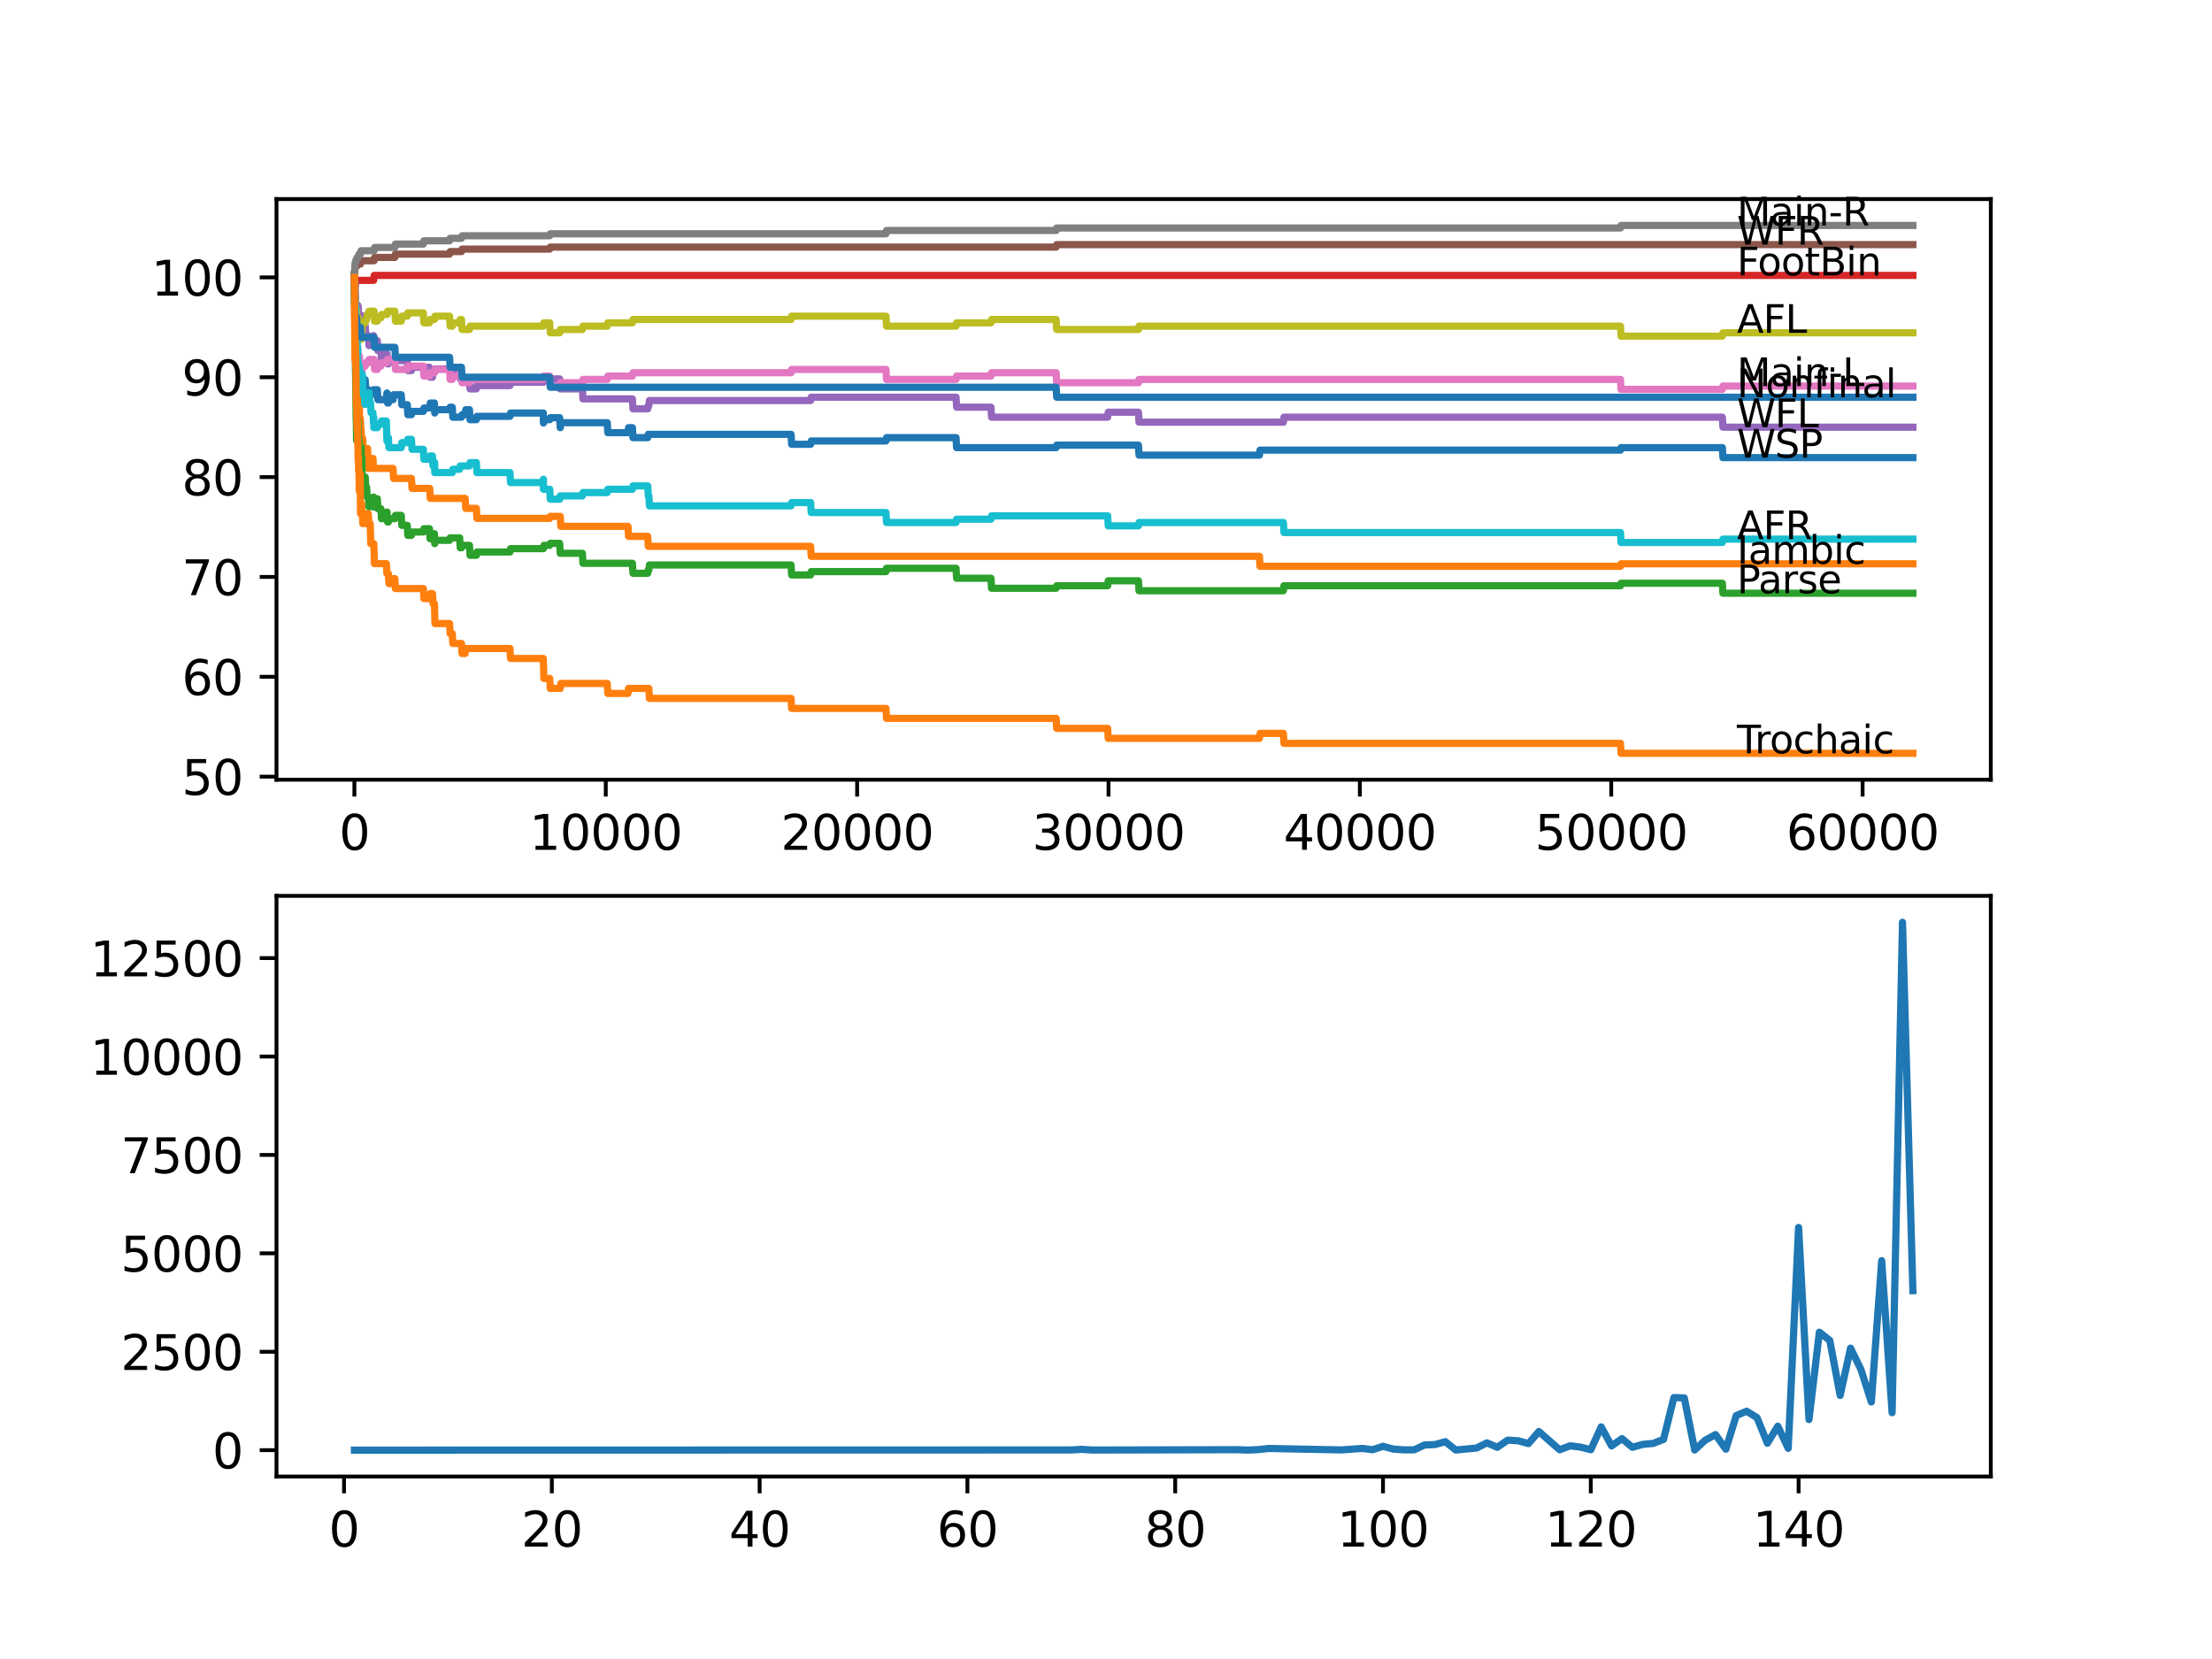 <?xml version="1.0" encoding="utf-8" standalone="no"?>
<!DOCTYPE svg PUBLIC "-//W3C//DTD SVG 1.1//EN"
  "http://www.w3.org/Graphics/SVG/1.1/DTD/svg11.dtd">
<svg xmlns:xlink="http://www.w3.org/1999/xlink" width="460.8pt" height="345.6pt" viewBox="0 0 460.8 345.6" xmlns="http://www.w3.org/2000/svg" version="1.1">
 <defs>
  <style type="text/css">*{stroke-linejoin: round; stroke-linecap: butt}</style>
 </defs>
 <g id="figure_1">
  <g id="patch_1">
   <path d="M 0 345.6 
L 460.8 345.6 
L 460.8 0 
L 0 0 
z
" style="fill: #ffffff"/>
  </g>
  <g id="axes_1">
   <g id="patch_2">
    <path d="M 57.6 162.432 
L 414.72 162.432 
L 414.72 41.472 
L 57.6 41.472 
z
" style="fill: #ffffff"/>
   </g>
   <g id="matplotlib.axis_1">
    <g id="xtick_1">
     <g id="line2d_1">
      <defs>
       <path id="m08913fe9c6" d="M 0 0 
L 0 3.5 
" style="stroke: #000000; stroke-width: 0.8"/>
      </defs>
      <g>
       <use xlink:href="#m08913fe9c6" x="73.827" y="162.432" style="stroke: #000000; stroke-width: 0.8"/>
      </g>
     </g>
     <g id="text_1">
      <!-- 0 -->
      <g transform="translate(70.646 177.03)scale(0.1 -0.1)">
       <defs>
        <path id="DejaVuSans-30" d="M 2034 4250 
Q 1547 4250 1301 3770 
Q 1056 3291 1056 2328 
Q 1056 1369 1301 889 
Q 1547 409 2034 409 
Q 2525 409 2770 889 
Q 3016 1369 3016 2328 
Q 3016 3291 2770 3770 
Q 2525 4250 2034 4250 
z
M 2034 4750 
Q 2819 4750 3233 4129 
Q 3647 3509 3647 2328 
Q 3647 1150 3233 529 
Q 2819 -91 2034 -91 
Q 1250 -91 836 529 
Q 422 1150 422 2328 
Q 422 3509 836 4129 
Q 1250 4750 2034 4750 
z
" transform="scale(0.016)"/>
       </defs>
       <use xlink:href="#DejaVuSans-30"/>
      </g>
     </g>
    </g>
    <g id="xtick_2">
     <g id="line2d_2">
      <g>
       <use xlink:href="#m08913fe9c6" x="126.192" y="162.432" style="stroke: #000000; stroke-width: 0.8"/>
      </g>
     </g>
     <g id="text_2">
      <!-- 10000 -->
      <g transform="translate(110.286 177.03)scale(0.1 -0.1)">
       <defs>
        <path id="DejaVuSans-31" d="M 794 531 
L 1825 531 
L 1825 4091 
L 703 3866 
L 703 4441 
L 1819 4666 
L 2450 4666 
L 2450 531 
L 3481 531 
L 3481 0 
L 794 0 
L 794 531 
z
" transform="scale(0.016)"/>
       </defs>
       <use xlink:href="#DejaVuSans-31"/>
       <use xlink:href="#DejaVuSans-30" x="63.623"/>
       <use xlink:href="#DejaVuSans-30" x="127.246"/>
       <use xlink:href="#DejaVuSans-30" x="190.869"/>
       <use xlink:href="#DejaVuSans-30" x="254.492"/>
      </g>
     </g>
    </g>
    <g id="xtick_3">
     <g id="line2d_3">
      <g>
       <use xlink:href="#m08913fe9c6" x="178.556" y="162.432" style="stroke: #000000; stroke-width: 0.8"/>
      </g>
     </g>
     <g id="text_3">
      <!-- 20000 -->
      <g transform="translate(162.65 177.03)scale(0.1 -0.1)">
       <defs>
        <path id="DejaVuSans-32" d="M 1228 531 
L 3431 531 
L 3431 0 
L 469 0 
L 469 531 
Q 828 903 1448 1529 
Q 2069 2156 2228 2338 
Q 2531 2678 2651 2914 
Q 2772 3150 2772 3378 
Q 2772 3750 2511 3984 
Q 2250 4219 1831 4219 
Q 1534 4219 1204 4116 
Q 875 4013 500 3803 
L 500 4441 
Q 881 4594 1212 4672 
Q 1544 4750 1819 4750 
Q 2544 4750 2975 4387 
Q 3406 4025 3406 3419 
Q 3406 3131 3298 2873 
Q 3191 2616 2906 2266 
Q 2828 2175 2409 1742 
Q 1991 1309 1228 531 
z
" transform="scale(0.016)"/>
       </defs>
       <use xlink:href="#DejaVuSans-32"/>
       <use xlink:href="#DejaVuSans-30" x="63.623"/>
       <use xlink:href="#DejaVuSans-30" x="127.246"/>
       <use xlink:href="#DejaVuSans-30" x="190.869"/>
       <use xlink:href="#DejaVuSans-30" x="254.492"/>
      </g>
     </g>
    </g>
    <g id="xtick_4">
     <g id="line2d_4">
      <g>
       <use xlink:href="#m08913fe9c6" x="230.921" y="162.432" style="stroke: #000000; stroke-width: 0.8"/>
      </g>
     </g>
     <g id="text_4">
      <!-- 30000 -->
      <g transform="translate(215.015 177.03)scale(0.1 -0.1)">
       <defs>
        <path id="DejaVuSans-33" d="M 2597 2516 
Q 3050 2419 3304 2112 
Q 3559 1806 3559 1356 
Q 3559 666 3084 287 
Q 2609 -91 1734 -91 
Q 1441 -91 1130 -33 
Q 819 25 488 141 
L 488 750 
Q 750 597 1062 519 
Q 1375 441 1716 441 
Q 2309 441 2620 675 
Q 2931 909 2931 1356 
Q 2931 1769 2642 2001 
Q 2353 2234 1838 2234 
L 1294 2234 
L 1294 2753 
L 1863 2753 
Q 2328 2753 2575 2939 
Q 2822 3125 2822 3475 
Q 2822 3834 2567 4026 
Q 2313 4219 1838 4219 
Q 1578 4219 1281 4162 
Q 984 4106 628 3988 
L 628 4550 
Q 988 4650 1302 4700 
Q 1616 4750 1894 4750 
Q 2613 4750 3031 4423 
Q 3450 4097 3450 3541 
Q 3450 3153 3228 2886 
Q 3006 2619 2597 2516 
z
" transform="scale(0.016)"/>
       </defs>
       <use xlink:href="#DejaVuSans-33"/>
       <use xlink:href="#DejaVuSans-30" x="63.623"/>
       <use xlink:href="#DejaVuSans-30" x="127.246"/>
       <use xlink:href="#DejaVuSans-30" x="190.869"/>
       <use xlink:href="#DejaVuSans-30" x="254.492"/>
      </g>
     </g>
    </g>
    <g id="xtick_5">
     <g id="line2d_5">
      <g>
       <use xlink:href="#m08913fe9c6" x="283.285" y="162.432" style="stroke: #000000; stroke-width: 0.8"/>
      </g>
     </g>
     <g id="text_5">
      <!-- 40000 -->
      <g transform="translate(267.379 177.03)scale(0.1 -0.1)">
       <defs>
        <path id="DejaVuSans-34" d="M 2419 4116 
L 825 1625 
L 2419 1625 
L 2419 4116 
z
M 2253 4666 
L 3047 4666 
L 3047 1625 
L 3713 1625 
L 3713 1100 
L 3047 1100 
L 3047 0 
L 2419 0 
L 2419 1100 
L 313 1100 
L 313 1709 
L 2253 4666 
z
" transform="scale(0.016)"/>
       </defs>
       <use xlink:href="#DejaVuSans-34"/>
       <use xlink:href="#DejaVuSans-30" x="63.623"/>
       <use xlink:href="#DejaVuSans-30" x="127.246"/>
       <use xlink:href="#DejaVuSans-30" x="190.869"/>
       <use xlink:href="#DejaVuSans-30" x="254.492"/>
      </g>
     </g>
    </g>
    <g id="xtick_6">
     <g id="line2d_6">
      <g>
       <use xlink:href="#m08913fe9c6" x="335.65" y="162.432" style="stroke: #000000; stroke-width: 0.8"/>
      </g>
     </g>
     <g id="text_6">
      <!-- 50000 -->
      <g transform="translate(319.744 177.03)scale(0.1 -0.1)">
       <defs>
        <path id="DejaVuSans-35" d="M 691 4666 
L 3169 4666 
L 3169 4134 
L 1269 4134 
L 1269 2991 
Q 1406 3038 1543 3061 
Q 1681 3084 1819 3084 
Q 2600 3084 3056 2656 
Q 3513 2228 3513 1497 
Q 3513 744 3044 326 
Q 2575 -91 1722 -91 
Q 1428 -91 1123 -41 
Q 819 9 494 109 
L 494 744 
Q 775 591 1075 516 
Q 1375 441 1709 441 
Q 2250 441 2565 725 
Q 2881 1009 2881 1497 
Q 2881 1984 2565 2268 
Q 2250 2553 1709 2553 
Q 1456 2553 1204 2497 
Q 953 2441 691 2322 
L 691 4666 
z
" transform="scale(0.016)"/>
       </defs>
       <use xlink:href="#DejaVuSans-35"/>
       <use xlink:href="#DejaVuSans-30" x="63.623"/>
       <use xlink:href="#DejaVuSans-30" x="127.246"/>
       <use xlink:href="#DejaVuSans-30" x="190.869"/>
       <use xlink:href="#DejaVuSans-30" x="254.492"/>
      </g>
     </g>
    </g>
    <g id="xtick_7">
     <g id="line2d_7">
      <g>
       <use xlink:href="#m08913fe9c6" x="388.014" y="162.432" style="stroke: #000000; stroke-width: 0.8"/>
      </g>
     </g>
     <g id="text_7">
      <!-- 60000 -->
      <g transform="translate(372.108 177.03)scale(0.1 -0.1)">
       <defs>
        <path id="DejaVuSans-36" d="M 2113 2584 
Q 1688 2584 1439 2293 
Q 1191 2003 1191 1497 
Q 1191 994 1439 701 
Q 1688 409 2113 409 
Q 2538 409 2786 701 
Q 3034 994 3034 1497 
Q 3034 2003 2786 2293 
Q 2538 2584 2113 2584 
z
M 3366 4563 
L 3366 3988 
Q 3128 4100 2886 4159 
Q 2644 4219 2406 4219 
Q 1781 4219 1451 3797 
Q 1122 3375 1075 2522 
Q 1259 2794 1537 2939 
Q 1816 3084 2150 3084 
Q 2853 3084 3261 2657 
Q 3669 2231 3669 1497 
Q 3669 778 3244 343 
Q 2819 -91 2113 -91 
Q 1303 -91 875 529 
Q 447 1150 447 2328 
Q 447 3434 972 4092 
Q 1497 4750 2381 4750 
Q 2619 4750 2861 4703 
Q 3103 4656 3366 4563 
z
" transform="scale(0.016)"/>
       </defs>
       <use xlink:href="#DejaVuSans-36"/>
       <use xlink:href="#DejaVuSans-30" x="63.623"/>
       <use xlink:href="#DejaVuSans-30" x="127.246"/>
       <use xlink:href="#DejaVuSans-30" x="190.869"/>
       <use xlink:href="#DejaVuSans-30" x="254.492"/>
      </g>
     </g>
    </g>
   </g>
   <g id="matplotlib.axis_2">
    <g id="ytick_1">
     <g id="line2d_8">
      <defs>
       <path id="m2148829469" d="M 0 0 
L -3.5 0 
" style="stroke: #000000; stroke-width: 0.8"/>
      </defs>
      <g>
       <use xlink:href="#m2148829469" x="57.6" y="161.787" style="stroke: #000000; stroke-width: 0.8"/>
      </g>
     </g>
     <g id="text_8">
      <!-- 50 -->
      <g transform="translate(37.875 165.586)scale(0.1 -0.1)">
       <use xlink:href="#DejaVuSans-35"/>
       <use xlink:href="#DejaVuSans-30" x="63.623"/>
      </g>
     </g>
    </g>
    <g id="ytick_2">
     <g id="line2d_9">
      <g>
       <use xlink:href="#m2148829469" x="57.6" y="140.987" style="stroke: #000000; stroke-width: 0.8"/>
      </g>
     </g>
     <g id="text_9">
      <!-- 60 -->
      <g transform="translate(37.875 144.786)scale(0.1 -0.1)">
       <use xlink:href="#DejaVuSans-36"/>
       <use xlink:href="#DejaVuSans-30" x="63.623"/>
      </g>
     </g>
    </g>
    <g id="ytick_3">
     <g id="line2d_10">
      <g>
       <use xlink:href="#m2148829469" x="57.6" y="120.187" style="stroke: #000000; stroke-width: 0.8"/>
      </g>
     </g>
     <g id="text_10">
      <!-- 70 -->
      <g transform="translate(37.875 123.986)scale(0.1 -0.1)">
       <defs>
        <path id="DejaVuSans-37" d="M 525 4666 
L 3525 4666 
L 3525 4397 
L 1831 0 
L 1172 0 
L 2766 4134 
L 525 4134 
L 525 4666 
z
" transform="scale(0.016)"/>
       </defs>
       <use xlink:href="#DejaVuSans-37"/>
       <use xlink:href="#DejaVuSans-30" x="63.623"/>
      </g>
     </g>
    </g>
    <g id="ytick_4">
     <g id="line2d_11">
      <g>
       <use xlink:href="#m2148829469" x="57.6" y="99.387" style="stroke: #000000; stroke-width: 0.8"/>
      </g>
     </g>
     <g id="text_11">
      <!-- 80 -->
      <g transform="translate(37.875 103.186)scale(0.1 -0.1)">
       <defs>
        <path id="DejaVuSans-38" d="M 2034 2216 
Q 1584 2216 1326 1975 
Q 1069 1734 1069 1313 
Q 1069 891 1326 650 
Q 1584 409 2034 409 
Q 2484 409 2743 651 
Q 3003 894 3003 1313 
Q 3003 1734 2745 1975 
Q 2488 2216 2034 2216 
z
M 1403 2484 
Q 997 2584 770 2862 
Q 544 3141 544 3541 
Q 544 4100 942 4425 
Q 1341 4750 2034 4750 
Q 2731 4750 3128 4425 
Q 3525 4100 3525 3541 
Q 3525 3141 3298 2862 
Q 3072 2584 2669 2484 
Q 3125 2378 3379 2068 
Q 3634 1759 3634 1313 
Q 3634 634 3220 271 
Q 2806 -91 2034 -91 
Q 1263 -91 848 271 
Q 434 634 434 1313 
Q 434 1759 690 2068 
Q 947 2378 1403 2484 
z
M 1172 3481 
Q 1172 3119 1398 2916 
Q 1625 2713 2034 2713 
Q 2441 2713 2670 2916 
Q 2900 3119 2900 3481 
Q 2900 3844 2670 4047 
Q 2441 4250 2034 4250 
Q 1625 4250 1398 4047 
Q 1172 3844 1172 3481 
z
" transform="scale(0.016)"/>
       </defs>
       <use xlink:href="#DejaVuSans-38"/>
       <use xlink:href="#DejaVuSans-30" x="63.623"/>
      </g>
     </g>
    </g>
    <g id="ytick_5">
     <g id="line2d_12">
      <g>
       <use xlink:href="#m2148829469" x="57.6" y="78.586" style="stroke: #000000; stroke-width: 0.8"/>
      </g>
     </g>
     <g id="text_12">
      <!-- 90 -->
      <g transform="translate(37.875 82.386)scale(0.1 -0.1)">
       <defs>
        <path id="DejaVuSans-39" d="M 703 97 
L 703 672 
Q 941 559 1184 500 
Q 1428 441 1663 441 
Q 2288 441 2617 861 
Q 2947 1281 2994 2138 
Q 2813 1869 2534 1725 
Q 2256 1581 1919 1581 
Q 1219 1581 811 2004 
Q 403 2428 403 3163 
Q 403 3881 828 4315 
Q 1253 4750 1959 4750 
Q 2769 4750 3195 4129 
Q 3622 3509 3622 2328 
Q 3622 1225 3098 567 
Q 2575 -91 1691 -91 
Q 1453 -91 1209 -44 
Q 966 3 703 97 
z
M 1959 2075 
Q 2384 2075 2632 2365 
Q 2881 2656 2881 3163 
Q 2881 3666 2632 3958 
Q 2384 4250 1959 4250 
Q 1534 4250 1286 3958 
Q 1038 3666 1038 3163 
Q 1038 2656 1286 2365 
Q 1534 2075 1959 2075 
z
" transform="scale(0.016)"/>
       </defs>
       <use xlink:href="#DejaVuSans-39"/>
       <use xlink:href="#DejaVuSans-30" x="63.623"/>
      </g>
     </g>
    </g>
    <g id="ytick_6">
     <g id="line2d_13">
      <g>
       <use xlink:href="#m2148829469" x="57.6" y="57.786" style="stroke: #000000; stroke-width: 0.8"/>
      </g>
     </g>
     <g id="text_13">
      <!-- 100 -->
      <g transform="translate(31.512 61.585)scale(0.1 -0.1)">
       <use xlink:href="#DejaVuSans-31"/>
       <use xlink:href="#DejaVuSans-30" x="63.623"/>
       <use xlink:href="#DejaVuSans-30" x="127.246"/>
      </g>
     </g>
    </g>
   </g>
   <g id="line2d_14">
    <path d="M 73.833 57.266 
L 73.937 64.893 
L 73.953 62.813 
L 73.958 62.813 
L 73.99 66.973 
L 74.047 62.12 
L 74.063 62.12 
L 74.068 62.12 
L 74.194 68.36 
L 74.215 68.36 
L 74.335 74.08 
L 74.398 74.08 
L 74.508 72.346 
L 74.618 75.813 
L 74.623 74.773 
L 74.665 74.773 
L 74.676 74.08 
L 74.681 76.16 
L 74.754 75.12 
L 74.854 81.36 
L 74.875 80.32 
L 74.885 80.32 
L 75.011 78.76 
L 75.021 78.76 
L 75.037 77.72 
L 75.042 79.8 
L 75.131 78.76 
L 75.22 78.76 
L 75.231 78.066 
L 75.236 80.146 
L 75.32 80.146 
L 75.325 80.146 
L 75.367 79.106 
L 75.419 83.267 
L 75.508 83.267 
L 75.634 80.84 
L 75.655 80.84 
L 75.77 79.8 
L 75.88 79.8 
L 75.995 79.106 
L 76.084 79.106 
L 76.2 81.186 
L 76.378 81.186 
L 76.493 83.267 
L 76.571 83.267 
L 76.692 81.186 
L 76.755 81.186 
L 76.87 83.267 
L 76.891 83.267 
L 77.006 82.573 
L 77.179 82.573 
L 77.294 81.88 
L 77.692 81.88 
L 77.807 81.186 
L 78.608 81.186 
L 78.724 83.267 
L 80.478 83.267 
L 80.598 81.88 
L 80.63 81.88 
L 80.745 83.96 
L 80.907 83.96 
L 81.022 83.267 
L 81.876 83.267 
L 81.991 82.226 
L 83.588 82.226 
L 83.703 84.307 
L 84.84 84.307 
L 84.955 86.387 
L 85.714 86.387 
L 85.829 85.693 
L 88.191 85.693 
L 88.306 85 
L 89.516 85 
L 89.631 83.96 
L 90.5 83.96 
L 90.558 86.04 
L 90.61 85.347 
L 93.653 85.347 
L 93.768 84.827 
L 94.218 84.827 
L 94.333 86.907 
L 96.135 86.907 
L 96.25 86.387 
L 96.905 86.387 
L 97.02 85.347 
L 97.8 85.347 
L 97.915 87.427 
L 99.235 87.427 
L 99.35 86.733 
L 106.236 86.733 
L 106.351 86.04 
L 113.179 86.04 
L 113.206 88.12 
L 113.289 87.427 
L 114.515 87.427 
L 114.63 87.011 
L 116.588 87.011 
L 116.704 89.091 
L 116.719 89.091 
L 116.834 88.051 
L 126.501 88.051 
L 126.616 90.131 
L 130.821 90.131 
L 130.936 89.091 
L 131.743 89.091 
L 131.858 91.171 
L 134.932 91.171 
L 135.047 90.477 
L 164.795 90.477 
L 164.91 92.557 
L 168.869 92.557 
L 168.984 91.864 
L 184.563 91.864 
L 184.678 91.171 
L 199.162 91.171 
L 199.277 93.251 
L 220.013 93.251 
L 220.129 92.731 
L 237.158 92.731 
L 237.273 94.811 
L 262.366 94.811 
L 262.481 93.771 
L 337.577 93.771 
L 337.692 93.251 
L 358.8 93.251 
L 358.915 95.331 
L 398.487 95.331 
L 398.487 95.331 
" clip-path="url(#p64d49938ee)" style="fill: none; stroke: #1f77b4; stroke-width: 1.5; stroke-linecap: square"/>
   </g>
   <g id="line2d_15">
    <path d="M 73.833 59.866 
L 73.838 59.866 
L 73.848 59.346 
L 73.89 62.397 
L 73.922 62.397 
L 73.927 62.397 
L 73.937 60.317 
L 74.021 68.637 
L 74.042 68.637 
L 74.074 65.517 
L 74.121 73.317 
L 74.131 75.397 
L 74.168 70.544 
L 74.225 72.624 
L 74.231 72.624 
L 74.346 74.704 
L 74.377 74.704 
L 74.503 80.944 
L 74.545 80.944 
L 74.66 83.024 
L 74.692 83.024 
L 74.807 85.104 
L 74.817 85.104 
L 74.854 83.024 
L 74.917 89.264 
L 75.021 89.264 
L 75.058 91.344 
L 75.074 87.184 
L 75.131 89.264 
L 75.22 89.264 
L 75.341 93.424 
L 75.346 93.424 
L 75.461 91.344 
L 75.571 91.344 
L 75.692 95.504 
L 76.2 95.504 
L 76.315 93.424 
L 76.571 93.424 
L 76.692 97.584 
L 76.723 97.584 
L 76.838 95.504 
L 76.891 95.504 
L 77.006 97.584 
L 77.121 97.584 
L 77.236 95.504 
L 77.692 95.504 
L 77.807 97.584 
L 81.876 97.584 
L 81.991 99.664 
L 85.714 99.664 
L 85.829 101.744 
L 89.516 101.744 
L 89.631 103.824 
L 96.905 103.824 
L 97.02 105.904 
L 99.235 105.904 
L 99.35 107.984 
L 114.515 107.984 
L 114.63 107.568 
L 116.719 107.568 
L 116.834 109.648 
L 130.821 109.648 
L 130.936 111.728 
L 134.932 111.728 
L 135.047 113.808 
L 168.869 113.808 
L 168.984 115.888 
L 262.366 115.888 
L 262.481 117.968 
L 337.577 117.968 
L 337.692 117.448 
L 398.487 117.448 
L 398.487 117.448 
" clip-path="url(#p64d49938ee)" style="fill: none; stroke: #ff7f0e; stroke-width: 1.5; stroke-linecap: square"/>
   </g>
   <g id="line2d_16">
    <path d="M 73.833 57.266 
L 73.979 73.04 
L 73.99 73.04 
L 74.032 70.96 
L 74.053 77.2 
L 74.068 77.2 
L 74.205 87.6 
L 74.215 86.56 
L 74.278 91.76 
L 74.294 91.24 
L 74.377 91.24 
L 74.487 87.427 
L 74.493 89.507 
L 74.592 87.773 
L 74.597 89.853 
L 74.629 89.853 
L 74.707 93.32 
L 74.739 91.24 
L 74.754 91.24 
L 74.875 95.4 
L 74.885 95.4 
L 75 94.88 
L 75.089 94.88 
L 75.205 93.84 
L 75.22 93.84 
L 75.231 93.147 
L 75.236 95.227 
L 75.32 95.227 
L 75.367 95.227 
L 75.493 101.467 
L 75.508 101.467 
L 75.629 100.08 
L 75.88 100.08 
L 75.995 99.387 
L 76.084 99.387 
L 76.2 101.467 
L 76.378 101.467 
L 76.493 103.547 
L 76.755 103.547 
L 76.87 105.627 
L 76.891 105.627 
L 77.006 104.933 
L 77.179 104.933 
L 77.294 104.24 
L 77.692 104.24 
L 77.807 103.547 
L 77.833 103.547 
L 77.875 105.627 
L 77.943 103.893 
L 78.608 103.893 
L 78.724 105.973 
L 79.352 105.973 
L 79.467 108.053 
L 80.478 108.053 
L 80.598 106.667 
L 80.63 106.667 
L 80.745 108.747 
L 80.907 108.747 
L 81.022 108.053 
L 82.258 108.053 
L 82.373 107.36 
L 83.588 107.36 
L 83.703 109.44 
L 84.84 109.44 
L 84.955 111.52 
L 85.714 111.52 
L 85.829 110.827 
L 88.191 110.827 
L 88.306 110.133 
L 89.464 110.133 
L 89.579 112.213 
L 90.092 112.213 
L 90.207 111.173 
L 90.5 111.173 
L 90.558 113.253 
L 90.61 112.56 
L 93.653 112.56 
L 93.768 112.04 
L 95.752 112.04 
L 95.868 114.12 
L 96.135 114.12 
L 96.25 113.6 
L 97.8 113.6 
L 97.915 115.68 
L 99.235 115.68 
L 99.35 114.987 
L 106.236 114.987 
L 106.351 114.293 
L 113.206 114.293 
L 113.321 113.6 
L 114.515 113.6 
L 114.63 113.184 
L 116.588 113.184 
L 116.704 115.264 
L 121.322 115.264 
L 121.437 117.344 
L 131.743 117.344 
L 131.858 119.424 
L 134.932 119.424 
L 135.047 118.731 
L 135.172 118.731 
L 135.288 117.691 
L 164.795 117.691 
L 164.91 119.771 
L 168.869 119.771 
L 168.984 119.077 
L 184.563 119.077 
L 184.678 118.384 
L 199.162 118.384 
L 199.277 120.464 
L 206.441 120.464 
L 206.556 122.544 
L 220.013 122.544 
L 220.129 122.024 
L 230.748 122.024 
L 230.863 120.984 
L 237.158 120.984 
L 237.273 123.064 
L 267.351 123.064 
L 267.466 122.024 
L 337.577 122.024 
L 337.692 121.504 
L 358.8 121.504 
L 358.915 123.584 
L 398.487 123.584 
L 398.487 123.584 
" clip-path="url(#p64d49938ee)" style="fill: none; stroke: #2ca02c; stroke-width: 1.5; stroke-linecap: square"/>
   </g>
   <g id="line2d_17">
    <path d="M 73.833 57.786 
L 73.864 57.786 
L 73.885 57.37 
L 73.89 59.45 
L 73.953 59.45 
L 74.047 59.45 
L 74.163 58.41 
L 77.833 58.41 
L 77.949 57.37 
L 398.487 57.37 
L 398.487 57.37 
" clip-path="url(#p64d49938ee)" style="fill: none; stroke: #d62728; stroke-width: 1.5; stroke-linecap: square"/>
   </g>
   <g id="line2d_18">
    <path d="M 73.833 57.786 
L 73.848 59.866 
L 73.943 58.653 
L 73.969 58.653 
L 74.095 64.893 
L 74.115 64.893 
L 74.199 63.506 
L 74.205 65.586 
L 74.225 64.546 
L 74.472 64.546 
L 74.487 63.506 
L 74.493 65.586 
L 74.582 63.853 
L 74.629 63.853 
L 74.744 65.933 
L 74.754 65.933 
L 74.87 68.013 
L 74.885 68.013 
L 75 67.493 
L 75.089 67.493 
L 75.205 66.453 
L 75.22 66.453 
L 75.336 65.76 
L 75.393 65.76 
L 75.508 69.92 
L 75.629 68.533 
L 75.88 68.533 
L 75.995 67.84 
L 76.084 67.84 
L 76.2 69.92 
L 76.755 69.92 
L 76.87 72 
L 76.891 72 
L 77.006 71.306 
L 77.179 71.306 
L 77.294 70.613 
L 77.692 70.613 
L 77.807 69.92 
L 77.833 69.92 
L 77.875 72 
L 77.943 70.96 
L 78.608 70.96 
L 78.724 73.04 
L 79.352 73.04 
L 79.467 75.12 
L 80.478 75.12 
L 80.598 73.733 
L 80.63 73.733 
L 80.745 75.813 
L 80.907 75.813 
L 81.022 75.12 
L 84.84 75.12 
L 84.955 77.2 
L 85.714 77.2 
L 85.829 76.506 
L 89.464 76.506 
L 89.579 78.586 
L 90.092 78.586 
L 90.207 77.546 
L 90.558 77.546 
L 90.673 76.853 
L 95.752 76.853 
L 95.868 78.933 
L 97.8 78.933 
L 97.915 81.013 
L 99.235 81.013 
L 99.35 80.32 
L 106.236 80.32 
L 106.351 79.626 
L 113.206 79.626 
L 113.321 78.933 
L 116.588 78.933 
L 116.704 81.013 
L 121.322 81.013 
L 121.437 83.093 
L 131.743 83.093 
L 131.858 85.173 
L 134.932 85.173 
L 135.047 84.48 
L 135.172 84.48 
L 135.288 83.44 
L 168.869 83.44 
L 168.984 82.746 
L 199.162 82.746 
L 199.277 84.827 
L 206.441 84.827 
L 206.556 86.907 
L 230.748 86.907 
L 230.863 85.867 
L 237.158 85.867 
L 237.273 87.947 
L 267.351 87.947 
L 267.466 86.907 
L 358.8 86.907 
L 358.915 88.987 
L 398.487 88.987 
L 398.487 88.987 
" clip-path="url(#p64d49938ee)" style="fill: none; stroke: #9467bd; stroke-width: 1.5; stroke-linecap: square"/>
   </g>
   <g id="line2d_19">
    <path d="M 73.833 57.266 
L 73.838 57.266 
L 73.964 55.533 
L 74.283 55.533 
L 74.398 55.013 
L 75.095 55.013 
L 75.21 54.32 
L 77.922 54.32 
L 78.038 53.626 
L 82.258 53.626 
L 82.373 52.933 
L 93.653 52.933 
L 93.768 52.413 
L 96.135 52.413 
L 96.25 51.893 
L 114.515 51.893 
L 114.63 51.477 
L 220.013 51.477 
L 220.129 50.957 
L 398.487 50.957 
L 398.487 50.957 
" clip-path="url(#p64d49938ee)" style="fill: none; stroke: #8c564b; stroke-width: 1.5; stroke-linecap: square"/>
   </g>
   <g id="line2d_20">
    <path d="M 73.833 59.866 
L 73.917 69.85 
L 73.964 68.464 
L 73.969 68.464 
L 74.032 67.77 
L 74.047 71.93 
L 74.053 71.93 
L 74.089 71.93 
L 74.11 71.41 
L 74.115 73.49 
L 74.189 72.797 
L 74.199 72.797 
L 74.283 71.41 
L 74.288 73.49 
L 74.304 73.49 
L 74.398 73.49 
L 74.487 75.57 
L 74.508 74.877 
L 74.629 74.877 
L 74.665 74.184 
L 74.671 76.264 
L 74.728 76.264 
L 74.754 76.264 
L 74.88 74.184 
L 74.885 74.184 
L 75 76.264 
L 75.037 76.264 
L 75.095 75.57 
L 75.1 77.65 
L 75.137 77.65 
L 75.393 77.65 
L 75.514 76.264 
L 76.084 76.264 
L 76.2 75.57 
L 76.755 75.57 
L 76.87 74.877 
L 77.922 74.877 
L 78.038 76.957 
L 78.608 76.957 
L 78.724 76.264 
L 79.352 76.264 
L 79.467 75.57 
L 80.63 75.57 
L 80.745 74.877 
L 82.258 74.877 
L 82.373 76.957 
L 84.84 76.957 
L 84.955 76.264 
L 88.191 76.264 
L 88.306 78.344 
L 89.464 78.344 
L 89.579 77.65 
L 90.5 77.65 
L 90.616 76.957 
L 93.653 76.957 
L 93.768 79.037 
L 94.218 79.037 
L 94.333 78.344 
L 95.752 78.344 
L 95.868 77.65 
L 96.135 77.65 
L 96.25 79.73 
L 97.8 79.73 
L 97.915 79.037 
L 113.179 79.037 
L 113.295 78.344 
L 114.515 78.344 
L 114.63 80.424 
L 116.588 80.424 
L 116.704 79.73 
L 121.322 79.73 
L 121.437 79.037 
L 126.501 79.037 
L 126.616 78.344 
L 131.743 78.344 
L 131.858 77.65 
L 164.795 77.65 
L 164.91 76.957 
L 184.563 76.957 
L 184.678 79.037 
L 199.162 79.037 
L 199.277 78.344 
L 206.441 78.344 
L 206.556 77.65 
L 220.013 77.65 
L 220.129 79.73 
L 237.158 79.73 
L 237.273 79.037 
L 337.577 79.037 
L 337.692 81.117 
L 358.8 81.117 
L 358.915 80.424 
L 398.487 80.424 
L 398.487 80.424 
" clip-path="url(#p64d49938ee)" style="fill: none; stroke: #e377c2; stroke-width: 1.5; stroke-linecap: square"/>
   </g>
   <g id="line2d_21">
    <path d="M 73.833 57.266 
L 73.958 54.84 
L 74.032 54.84 
L 74.147 54.146 
L 74.283 54.146 
L 74.398 53.626 
L 74.665 53.626 
L 74.781 52.933 
L 75.095 52.933 
L 75.21 52.24 
L 77.922 52.24 
L 78.038 51.546 
L 82.258 51.546 
L 82.373 50.853 
L 88.191 50.853 
L 88.306 50.16 
L 93.653 50.16 
L 93.768 49.64 
L 96.135 49.64 
L 96.25 49.12 
L 114.515 49.12 
L 114.63 48.704 
L 184.563 48.704 
L 184.678 48.01 
L 220.013 48.01 
L 220.129 47.49 
L 337.577 47.49 
L 337.692 46.97 
L 398.487 46.97 
L 398.487 46.97 
" clip-path="url(#p64d49938ee)" style="fill: none; stroke: #7f7f7f; stroke-width: 1.5; stroke-linecap: square"/>
   </g>
   <g id="line2d_22">
    <path d="M 73.833 59.866 
L 73.838 59.173 
L 73.901 65.344 
L 73.917 65.344 
L 73.99 62.224 
L 74.016 64.304 
L 74.068 68.464 
L 74.131 67.25 
L 74.163 67.25 
L 74.283 64.477 
L 74.403 69.677 
L 74.487 69.677 
L 74.618 66.904 
L 74.629 66.904 
L 74.665 66.21 
L 74.712 69.33 
L 74.718 69.33 
L 74.754 69.33 
L 74.88 67.25 
L 74.885 67.25 
L 75 69.33 
L 75.037 69.33 
L 75.095 68.637 
L 75.1 70.717 
L 75.137 70.717 
L 75.231 70.717 
L 75.346 69.677 
L 75.367 69.677 
L 75.487 67.25 
L 76.084 67.25 
L 76.2 66.557 
L 76.378 66.557 
L 76.493 65.517 
L 76.755 65.517 
L 76.87 64.824 
L 77.922 64.824 
L 78.038 66.904 
L 78.608 66.904 
L 78.724 66.21 
L 79.352 66.21 
L 79.467 65.517 
L 80.63 65.517 
L 80.745 64.824 
L 82.258 64.824 
L 82.373 66.904 
L 83.588 66.904 
L 83.703 65.864 
L 84.84 65.864 
L 84.955 65.17 
L 88.191 65.17 
L 88.306 67.25 
L 89.464 67.25 
L 89.579 66.557 
L 90.5 66.557 
L 90.616 65.864 
L 93.653 65.864 
L 93.768 67.944 
L 94.218 67.944 
L 94.333 67.25 
L 95.752 67.25 
L 95.868 66.557 
L 96.135 66.557 
L 96.25 68.637 
L 97.8 68.637 
L 97.915 67.944 
L 113.179 67.944 
L 113.295 67.25 
L 114.515 67.25 
L 114.63 69.33 
L 116.588 69.33 
L 116.704 68.637 
L 121.322 68.637 
L 121.437 67.944 
L 126.501 67.944 
L 126.616 67.25 
L 131.743 67.25 
L 131.858 66.557 
L 164.795 66.557 
L 164.91 65.864 
L 184.563 65.864 
L 184.678 67.944 
L 199.162 67.944 
L 199.277 67.25 
L 206.441 67.25 
L 206.556 66.557 
L 220.013 66.557 
L 220.129 68.637 
L 237.158 68.637 
L 237.273 67.944 
L 337.577 67.944 
L 337.692 70.024 
L 358.8 70.024 
L 358.915 69.33 
L 398.487 69.33 
L 398.487 69.33 
" clip-path="url(#p64d49938ee)" style="fill: none; stroke: #bcbd22; stroke-width: 1.5; stroke-linecap: square"/>
   </g>
   <g id="line2d_23">
    <path d="M 73.833 59.866 
L 73.838 59.173 
L 73.854 63.333 
L 73.922 62.57 
L 73.932 62.57 
L 73.948 61.53 
L 74.021 66.384 
L 74.032 66.384 
L 74.105 64.13 
L 74.152 70.37 
L 74.163 70.37 
L 74.205 68.29 
L 74.225 71.757 
L 74.267 70.717 
L 74.273 70.717 
L 74.377 68.637 
L 74.383 70.717 
L 74.398 70.717 
L 74.508 76.264 
L 74.519 75.224 
L 74.545 75.224 
L 74.592 77.304 
L 74.655 75.57 
L 74.665 75.57 
L 74.754 78.69 
L 74.781 77.997 
L 74.885 76.61 
L 75 78.69 
L 75.037 78.69 
L 75.089 77.997 
L 75.095 80.077 
L 75.142 79.384 
L 75.22 79.384 
L 75.231 81.464 
L 75.33 80.424 
L 75.367 80.424 
L 75.487 77.997 
L 75.508 77.997 
L 75.629 82.157 
L 75.88 82.157 
L 75.995 84.237 
L 76.084 84.237 
L 76.2 83.544 
L 76.378 83.544 
L 76.493 82.504 
L 76.755 82.504 
L 76.87 81.81 
L 76.891 81.81 
L 77.006 83.891 
L 77.179 83.891 
L 77.294 85.971 
L 77.692 85.971 
L 77.807 88.051 
L 77.833 88.051 
L 77.875 87.011 
L 77.881 89.091 
L 77.938 89.091 
L 78.608 89.091 
L 78.724 88.397 
L 79.352 88.397 
L 79.467 87.704 
L 80.478 87.704 
L 80.598 91.864 
L 80.63 91.864 
L 80.745 91.171 
L 80.907 91.171 
L 81.022 93.251 
L 83.588 93.251 
L 83.703 92.211 
L 84.84 92.211 
L 84.955 91.517 
L 85.714 91.517 
L 85.829 93.597 
L 88.191 93.597 
L 88.306 95.677 
L 89.464 95.677 
L 89.579 94.984 
L 90.092 94.984 
L 90.207 97.064 
L 90.5 97.064 
L 90.558 96.371 
L 90.563 98.451 
L 90.6 98.451 
L 94.218 98.451 
L 94.333 97.757 
L 95.752 97.757 
L 95.868 97.064 
L 97.8 97.064 
L 97.915 96.371 
L 99.235 96.371 
L 99.35 98.451 
L 106.236 98.451 
L 106.351 100.531 
L 113.179 100.531 
L 113.206 99.837 
L 113.211 101.917 
L 113.279 101.917 
L 114.515 101.917 
L 114.63 103.997 
L 116.588 103.997 
L 116.704 103.304 
L 121.322 103.304 
L 121.437 102.611 
L 126.501 102.611 
L 126.616 101.917 
L 131.743 101.917 
L 131.858 101.224 
L 134.932 101.224 
L 135.047 103.304 
L 135.172 103.304 
L 135.288 105.384 
L 164.795 105.384 
L 164.91 104.691 
L 168.869 104.691 
L 168.984 106.771 
L 184.563 106.771 
L 184.678 108.851 
L 199.162 108.851 
L 199.277 108.157 
L 206.441 108.157 
L 206.556 107.464 
L 230.748 107.464 
L 230.863 109.544 
L 237.158 109.544 
L 237.273 108.851 
L 267.351 108.851 
L 267.466 110.931 
L 337.577 110.931 
L 337.692 113.011 
L 358.8 113.011 
L 358.915 112.317 
L 398.487 112.317 
L 398.487 112.317 
" clip-path="url(#p64d49938ee)" style="fill: none; stroke: #17becf; stroke-width: 1.5; stroke-linecap: square"/>
   </g>
   <g id="line2d_24">
    <path d="M 73.833 59.866 
L 73.838 59.866 
L 73.964 66.106 
L 74.283 66.106 
L 74.398 68.186 
L 75.095 68.186 
L 75.21 70.266 
L 77.922 70.266 
L 78.038 72.346 
L 82.258 72.346 
L 82.373 74.426 
L 93.653 74.426 
L 93.768 76.506 
L 96.135 76.506 
L 96.25 78.586 
L 114.515 78.586 
L 114.63 80.666 
L 220.013 80.666 
L 220.129 82.746 
L 398.487 82.746 
L 398.487 82.746 
" clip-path="url(#p64d49938ee)" style="fill: none; stroke: #1f77b4; stroke-width: 1.5; stroke-linecap: square"/>
   </g>
   <g id="line2d_25">
    <path d="M 73.833 57.786 
L 73.937 74.946 
L 73.979 72.866 
L 74.011 72.866 
L 74.042 71.133 
L 74.095 76.333 
L 74.115 73.906 
L 74.131 73.906 
L 74.231 84.307 
L 74.262 83.267 
L 74.273 83.267 
L 74.398 89.507 
L 74.472 87.773 
L 74.477 89.853 
L 74.493 89.853 
L 74.618 96.093 
L 74.665 95.053 
L 74.712 98.173 
L 74.718 98.173 
L 74.781 98.173 
L 74.854 102.333 
L 74.896 100.773 
L 74.911 100.773 
L 75.032 98.693 
L 75.037 98.693 
L 75.105 107.013 
L 75.163 105.973 
L 75.325 105.973 
L 75.346 104.933 
L 75.351 107.013 
L 75.43 107.013 
L 75.508 107.013 
L 75.571 109.093 
L 75.618 108.053 
L 75.655 108.053 
L 75.77 107.013 
L 76.2 107.013 
L 76.315 109.093 
L 76.571 109.093 
L 76.692 107.013 
L 76.723 107.013 
L 76.838 109.093 
L 77.121 109.093 
L 77.242 113.253 
L 77.875 113.253 
L 77.996 117.413 
L 80.478 117.413 
L 80.593 119.493 
L 80.907 119.493 
L 81.022 121.574 
L 81.876 121.574 
L 81.991 120.533 
L 82.258 120.533 
L 82.373 122.614 
L 88.191 122.614 
L 88.306 124.694 
L 89.516 124.694 
L 89.631 123.654 
L 90.092 123.654 
L 90.207 125.734 
L 90.5 125.734 
L 90.621 129.894 
L 93.653 129.894 
L 93.768 131.974 
L 94.218 131.974 
L 94.333 134.054 
L 96.135 134.054 
L 96.25 136.134 
L 96.905 136.134 
L 97.02 135.094 
L 106.236 135.094 
L 106.351 137.174 
L 113.179 137.174 
L 113.3 141.334 
L 114.515 141.334 
L 114.63 143.414 
L 116.719 143.414 
L 116.834 142.374 
L 126.501 142.374 
L 126.616 144.454 
L 130.821 144.454 
L 130.936 143.414 
L 135.172 143.414 
L 135.288 145.494 
L 164.795 145.494 
L 164.91 147.574 
L 184.563 147.574 
L 184.678 149.654 
L 220.013 149.654 
L 220.129 151.734 
L 230.748 151.734 
L 230.863 153.814 
L 262.366 153.814 
L 262.481 152.774 
L 267.351 152.774 
L 267.466 154.854 
L 337.577 154.854 
L 337.692 156.934 
L 398.487 156.934 
L 398.487 156.934 
" clip-path="url(#p64d49938ee)" style="fill: none; stroke: #ff7f0e; stroke-width: 1.5; stroke-linecap: square"/>
   </g>
   <g id="patch_3">
    <path d="M 57.6 162.432 
L 57.6 41.472 
" style="fill: none; stroke: #000000; stroke-width: 0.8; stroke-linejoin: miter; stroke-linecap: square"/>
   </g>
   <g id="patch_4">
    <path d="M 414.72 162.432 
L 414.72 41.472 
" style="fill: none; stroke: #000000; stroke-width: 0.8; stroke-linejoin: miter; stroke-linecap: square"/>
   </g>
   <g id="patch_5">
    <path d="M 57.6 162.432 
L 414.72 162.432 
" style="fill: none; stroke: #000000; stroke-width: 0.8; stroke-linejoin: miter; stroke-linecap: square"/>
   </g>
   <g id="patch_6">
    <path d="M 57.6 41.472 
L 414.72 41.472 
" style="fill: none; stroke: #000000; stroke-width: 0.8; stroke-linejoin: miter; stroke-linecap: square"/>
   </g>
   <g id="text_14">
    <!-- WSP -->
    <g transform="translate(361.832 95.331)scale(0.08 -0.08)">
     <defs>
      <path id="DejaVuSans-57" d="M 213 4666 
L 850 4666 
L 1831 722 
L 2809 4666 
L 3519 4666 
L 4500 722 
L 5478 4666 
L 6119 4666 
L 4947 0 
L 4153 0 
L 3169 4050 
L 2175 0 
L 1381 0 
L 213 4666 
z
" transform="scale(0.016)"/>
      <path id="DejaVuSans-53" d="M 3425 4513 
L 3425 3897 
Q 3066 4069 2747 4153 
Q 2428 4238 2131 4238 
Q 1616 4238 1336 4038 
Q 1056 3838 1056 3469 
Q 1056 3159 1242 3001 
Q 1428 2844 1947 2747 
L 2328 2669 
Q 3034 2534 3370 2195 
Q 3706 1856 3706 1288 
Q 3706 609 3251 259 
Q 2797 -91 1919 -91 
Q 1588 -91 1214 -16 
Q 841 59 441 206 
L 441 856 
Q 825 641 1194 531 
Q 1563 422 1919 422 
Q 2459 422 2753 634 
Q 3047 847 3047 1241 
Q 3047 1584 2836 1778 
Q 2625 1972 2144 2069 
L 1759 2144 
Q 1053 2284 737 2584 
Q 422 2884 422 3419 
Q 422 4038 858 4394 
Q 1294 4750 2059 4750 
Q 2388 4750 2728 4690 
Q 3069 4631 3425 4513 
z
" transform="scale(0.016)"/>
      <path id="DejaVuSans-50" d="M 1259 4147 
L 1259 2394 
L 2053 2394 
Q 2494 2394 2734 2622 
Q 2975 2850 2975 3272 
Q 2975 3691 2734 3919 
Q 2494 4147 2053 4147 
L 1259 4147 
z
M 628 4666 
L 2053 4666 
Q 2838 4666 3239 4311 
Q 3641 3956 3641 3272 
Q 3641 2581 3239 2228 
Q 2838 1875 2053 1875 
L 1259 1875 
L 1259 0 
L 628 0 
L 628 4666 
z
" transform="scale(0.016)"/>
     </defs>
     <use xlink:href="#DejaVuSans-57"/>
     <use xlink:href="#DejaVuSans-53" x="98.877"/>
     <use xlink:href="#DejaVuSans-50" x="162.354"/>
    </g>
   </g>
   <g id="text_15">
    <!-- Iambic -->
    <g transform="translate(361.832 117.448)scale(0.08 -0.08)">
     <defs>
      <path id="DejaVuSans-49" d="M 628 4666 
L 1259 4666 
L 1259 0 
L 628 0 
L 628 4666 
z
" transform="scale(0.016)"/>
      <path id="DejaVuSans-61" d="M 2194 1759 
Q 1497 1759 1228 1600 
Q 959 1441 959 1056 
Q 959 750 1161 570 
Q 1363 391 1709 391 
Q 2188 391 2477 730 
Q 2766 1069 2766 1631 
L 2766 1759 
L 2194 1759 
z
M 3341 1997 
L 3341 0 
L 2766 0 
L 2766 531 
Q 2569 213 2275 61 
Q 1981 -91 1556 -91 
Q 1019 -91 701 211 
Q 384 513 384 1019 
Q 384 1609 779 1909 
Q 1175 2209 1959 2209 
L 2766 2209 
L 2766 2266 
Q 2766 2663 2505 2880 
Q 2244 3097 1772 3097 
Q 1472 3097 1187 3025 
Q 903 2953 641 2809 
L 641 3341 
Q 956 3463 1253 3523 
Q 1550 3584 1831 3584 
Q 2591 3584 2966 3190 
Q 3341 2797 3341 1997 
z
" transform="scale(0.016)"/>
      <path id="DejaVuSans-6d" d="M 3328 2828 
Q 3544 3216 3844 3400 
Q 4144 3584 4550 3584 
Q 5097 3584 5394 3201 
Q 5691 2819 5691 2113 
L 5691 0 
L 5113 0 
L 5113 2094 
Q 5113 2597 4934 2840 
Q 4756 3084 4391 3084 
Q 3944 3084 3684 2787 
Q 3425 2491 3425 1978 
L 3425 0 
L 2847 0 
L 2847 2094 
Q 2847 2600 2669 2842 
Q 2491 3084 2119 3084 
Q 1678 3084 1418 2786 
Q 1159 2488 1159 1978 
L 1159 0 
L 581 0 
L 581 3500 
L 1159 3500 
L 1159 2956 
Q 1356 3278 1631 3431 
Q 1906 3584 2284 3584 
Q 2666 3584 2933 3390 
Q 3200 3197 3328 2828 
z
" transform="scale(0.016)"/>
      <path id="DejaVuSans-62" d="M 3116 1747 
Q 3116 2381 2855 2742 
Q 2594 3103 2138 3103 
Q 1681 3103 1420 2742 
Q 1159 2381 1159 1747 
Q 1159 1113 1420 752 
Q 1681 391 2138 391 
Q 2594 391 2855 752 
Q 3116 1113 3116 1747 
z
M 1159 2969 
Q 1341 3281 1617 3432 
Q 1894 3584 2278 3584 
Q 2916 3584 3314 3078 
Q 3713 2572 3713 1747 
Q 3713 922 3314 415 
Q 2916 -91 2278 -91 
Q 1894 -91 1617 61 
Q 1341 213 1159 525 
L 1159 0 
L 581 0 
L 581 4863 
L 1159 4863 
L 1159 2969 
z
" transform="scale(0.016)"/>
      <path id="DejaVuSans-69" d="M 603 3500 
L 1178 3500 
L 1178 0 
L 603 0 
L 603 3500 
z
M 603 4863 
L 1178 4863 
L 1178 4134 
L 603 4134 
L 603 4863 
z
" transform="scale(0.016)"/>
      <path id="DejaVuSans-63" d="M 3122 3366 
L 3122 2828 
Q 2878 2963 2633 3030 
Q 2388 3097 2138 3097 
Q 1578 3097 1268 2742 
Q 959 2388 959 1747 
Q 959 1106 1268 751 
Q 1578 397 2138 397 
Q 2388 397 2633 464 
Q 2878 531 3122 666 
L 3122 134 
Q 2881 22 2623 -34 
Q 2366 -91 2075 -91 
Q 1284 -91 818 406 
Q 353 903 353 1747 
Q 353 2603 823 3093 
Q 1294 3584 2113 3584 
Q 2378 3584 2631 3529 
Q 2884 3475 3122 3366 
z
" transform="scale(0.016)"/>
     </defs>
     <use xlink:href="#DejaVuSans-49"/>
     <use xlink:href="#DejaVuSans-61" x="29.492"/>
     <use xlink:href="#DejaVuSans-6d" x="90.771"/>
     <use xlink:href="#DejaVuSans-62" x="188.184"/>
     <use xlink:href="#DejaVuSans-69" x="251.66"/>
     <use xlink:href="#DejaVuSans-63" x="279.443"/>
    </g>
   </g>
   <g id="text_16">
    <!-- Parse -->
    <g transform="translate(361.832 123.584)scale(0.08 -0.08)">
     <defs>
      <path id="DejaVuSans-72" d="M 2631 2963 
Q 2534 3019 2420 3045 
Q 2306 3072 2169 3072 
Q 1681 3072 1420 2755 
Q 1159 2438 1159 1844 
L 1159 0 
L 581 0 
L 581 3500 
L 1159 3500 
L 1159 2956 
Q 1341 3275 1631 3429 
Q 1922 3584 2338 3584 
Q 2397 3584 2469 3576 
Q 2541 3569 2628 3553 
L 2631 2963 
z
" transform="scale(0.016)"/>
      <path id="DejaVuSans-73" d="M 2834 3397 
L 2834 2853 
Q 2591 2978 2328 3040 
Q 2066 3103 1784 3103 
Q 1356 3103 1142 2972 
Q 928 2841 928 2578 
Q 928 2378 1081 2264 
Q 1234 2150 1697 2047 
L 1894 2003 
Q 2506 1872 2764 1633 
Q 3022 1394 3022 966 
Q 3022 478 2636 193 
Q 2250 -91 1575 -91 
Q 1294 -91 989 -36 
Q 684 19 347 128 
L 347 722 
Q 666 556 975 473 
Q 1284 391 1588 391 
Q 1994 391 2212 530 
Q 2431 669 2431 922 
Q 2431 1156 2273 1281 
Q 2116 1406 1581 1522 
L 1381 1569 
Q 847 1681 609 1914 
Q 372 2147 372 2553 
Q 372 3047 722 3315 
Q 1072 3584 1716 3584 
Q 2034 3584 2315 3537 
Q 2597 3491 2834 3397 
z
" transform="scale(0.016)"/>
      <path id="DejaVuSans-65" d="M 3597 1894 
L 3597 1613 
L 953 1613 
Q 991 1019 1311 708 
Q 1631 397 2203 397 
Q 2534 397 2845 478 
Q 3156 559 3463 722 
L 3463 178 
Q 3153 47 2828 -22 
Q 2503 -91 2169 -91 
Q 1331 -91 842 396 
Q 353 884 353 1716 
Q 353 2575 817 3079 
Q 1281 3584 2069 3584 
Q 2775 3584 3186 3129 
Q 3597 2675 3597 1894 
z
M 3022 2063 
Q 3016 2534 2758 2815 
Q 2500 3097 2075 3097 
Q 1594 3097 1305 2825 
Q 1016 2553 972 2059 
L 3022 2063 
z
" transform="scale(0.016)"/>
     </defs>
     <use xlink:href="#DejaVuSans-50"/>
     <use xlink:href="#DejaVuSans-61" x="55.803"/>
     <use xlink:href="#DejaVuSans-72" x="117.082"/>
     <use xlink:href="#DejaVuSans-73" x="158.195"/>
     <use xlink:href="#DejaVuSans-65" x="210.295"/>
    </g>
   </g>
   <g id="text_17">
    <!-- FootBin -->
    <g transform="translate(361.832 57.37)scale(0.08 -0.08)">
     <defs>
      <path id="DejaVuSans-46" d="M 628 4666 
L 3309 4666 
L 3309 4134 
L 1259 4134 
L 1259 2759 
L 3109 2759 
L 3109 2228 
L 1259 2228 
L 1259 0 
L 628 0 
L 628 4666 
z
" transform="scale(0.016)"/>
      <path id="DejaVuSans-6f" d="M 1959 3097 
Q 1497 3097 1228 2736 
Q 959 2375 959 1747 
Q 959 1119 1226 758 
Q 1494 397 1959 397 
Q 2419 397 2687 759 
Q 2956 1122 2956 1747 
Q 2956 2369 2687 2733 
Q 2419 3097 1959 3097 
z
M 1959 3584 
Q 2709 3584 3137 3096 
Q 3566 2609 3566 1747 
Q 3566 888 3137 398 
Q 2709 -91 1959 -91 
Q 1206 -91 779 398 
Q 353 888 353 1747 
Q 353 2609 779 3096 
Q 1206 3584 1959 3584 
z
" transform="scale(0.016)"/>
      <path id="DejaVuSans-74" d="M 1172 4494 
L 1172 3500 
L 2356 3500 
L 2356 3053 
L 1172 3053 
L 1172 1153 
Q 1172 725 1289 603 
Q 1406 481 1766 481 
L 2356 481 
L 2356 0 
L 1766 0 
Q 1100 0 847 248 
Q 594 497 594 1153 
L 594 3053 
L 172 3053 
L 172 3500 
L 594 3500 
L 594 4494 
L 1172 4494 
z
" transform="scale(0.016)"/>
      <path id="DejaVuSans-42" d="M 1259 2228 
L 1259 519 
L 2272 519 
Q 2781 519 3026 730 
Q 3272 941 3272 1375 
Q 3272 1813 3026 2020 
Q 2781 2228 2272 2228 
L 1259 2228 
z
M 1259 4147 
L 1259 2741 
L 2194 2741 
Q 2656 2741 2882 2914 
Q 3109 3088 3109 3444 
Q 3109 3797 2882 3972 
Q 2656 4147 2194 4147 
L 1259 4147 
z
M 628 4666 
L 2241 4666 
Q 2963 4666 3353 4366 
Q 3744 4066 3744 3513 
Q 3744 3084 3544 2831 
Q 3344 2578 2956 2516 
Q 3422 2416 3680 2098 
Q 3938 1781 3938 1306 
Q 3938 681 3513 340 
Q 3088 0 2303 0 
L 628 0 
L 628 4666 
z
" transform="scale(0.016)"/>
      <path id="DejaVuSans-6e" d="M 3513 2113 
L 3513 0 
L 2938 0 
L 2938 2094 
Q 2938 2591 2744 2837 
Q 2550 3084 2163 3084 
Q 1697 3084 1428 2787 
Q 1159 2491 1159 1978 
L 1159 0 
L 581 0 
L 581 3500 
L 1159 3500 
L 1159 2956 
Q 1366 3272 1645 3428 
Q 1925 3584 2291 3584 
Q 2894 3584 3203 3211 
Q 3513 2838 3513 2113 
z
" transform="scale(0.016)"/>
     </defs>
     <use xlink:href="#DejaVuSans-46"/>
     <use xlink:href="#DejaVuSans-6f" x="53.895"/>
     <use xlink:href="#DejaVuSans-6f" x="115.076"/>
     <use xlink:href="#DejaVuSans-74" x="176.258"/>
     <use xlink:href="#DejaVuSans-42" x="215.467"/>
     <use xlink:href="#DejaVuSans-69" x="284.07"/>
     <use xlink:href="#DejaVuSans-6e" x="311.854"/>
    </g>
   </g>
   <g id="text_18">
    <!-- WFL -->
    <g transform="translate(361.832 88.987)scale(0.08 -0.08)">
     <defs>
      <path id="DejaVuSans-4c" d="M 628 4666 
L 1259 4666 
L 1259 531 
L 3531 531 
L 3531 0 
L 628 0 
L 628 4666 
z
" transform="scale(0.016)"/>
     </defs>
     <use xlink:href="#DejaVuSans-57"/>
     <use xlink:href="#DejaVuSans-46" x="98.877"/>
     <use xlink:href="#DejaVuSans-4c" x="156.396"/>
    </g>
   </g>
   <g id="text_19">
    <!-- WFR -->
    <g transform="translate(361.832 50.957)scale(0.08 -0.08)">
     <defs>
      <path id="DejaVuSans-52" d="M 2841 2188 
Q 3044 2119 3236 1894 
Q 3428 1669 3622 1275 
L 4263 0 
L 3584 0 
L 2988 1197 
Q 2756 1666 2539 1819 
Q 2322 1972 1947 1972 
L 1259 1972 
L 1259 0 
L 628 0 
L 628 4666 
L 2053 4666 
Q 2853 4666 3247 4331 
Q 3641 3997 3641 3322 
Q 3641 2881 3436 2590 
Q 3231 2300 2841 2188 
z
M 1259 4147 
L 1259 2491 
L 2053 2491 
Q 2509 2491 2742 2702 
Q 2975 2913 2975 3322 
Q 2975 3731 2742 3939 
Q 2509 4147 2053 4147 
L 1259 4147 
z
" transform="scale(0.016)"/>
     </defs>
     <use xlink:href="#DejaVuSans-57"/>
     <use xlink:href="#DejaVuSans-46" x="98.877"/>
     <use xlink:href="#DejaVuSans-52" x="156.396"/>
    </g>
   </g>
   <g id="text_20">
    <!-- Main-L -->
    <g transform="translate(361.832 80.424)scale(0.08 -0.08)">
     <defs>
      <path id="DejaVuSans-4d" d="M 628 4666 
L 1569 4666 
L 2759 1491 
L 3956 4666 
L 4897 4666 
L 4897 0 
L 4281 0 
L 4281 4097 
L 3078 897 
L 2444 897 
L 1241 4097 
L 1241 0 
L 628 0 
L 628 4666 
z
" transform="scale(0.016)"/>
      <path id="DejaVuSans-2d" d="M 313 2009 
L 1997 2009 
L 1997 1497 
L 313 1497 
L 313 2009 
z
" transform="scale(0.016)"/>
     </defs>
     <use xlink:href="#DejaVuSans-4d"/>
     <use xlink:href="#DejaVuSans-61" x="86.279"/>
     <use xlink:href="#DejaVuSans-69" x="147.559"/>
     <use xlink:href="#DejaVuSans-6e" x="175.342"/>
     <use xlink:href="#DejaVuSans-2d" x="238.721"/>
     <use xlink:href="#DejaVuSans-4c" x="274.805"/>
    </g>
   </g>
   <g id="text_21">
    <!-- Main-R -->
    <g transform="translate(361.832 46.97)scale(0.08 -0.08)">
     <use xlink:href="#DejaVuSans-4d"/>
     <use xlink:href="#DejaVuSans-61" x="86.279"/>
     <use xlink:href="#DejaVuSans-69" x="147.559"/>
     <use xlink:href="#DejaVuSans-6e" x="175.342"/>
     <use xlink:href="#DejaVuSans-2d" x="238.721"/>
     <use xlink:href="#DejaVuSans-52" x="274.805"/>
    </g>
   </g>
   <g id="text_22">
    <!-- AFL -->
    <g transform="translate(361.832 69.33)scale(0.08 -0.08)">
     <defs>
      <path id="DejaVuSans-41" d="M 2188 4044 
L 1331 1722 
L 3047 1722 
L 2188 4044 
z
M 1831 4666 
L 2547 4666 
L 4325 0 
L 3669 0 
L 3244 1197 
L 1141 1197 
L 716 0 
L 50 0 
L 1831 4666 
z
" transform="scale(0.016)"/>
     </defs>
     <use xlink:href="#DejaVuSans-41"/>
     <use xlink:href="#DejaVuSans-46" x="68.408"/>
     <use xlink:href="#DejaVuSans-4c" x="125.928"/>
    </g>
   </g>
   <g id="text_23">
    <!-- AFR -->
    <g transform="translate(361.832 112.317)scale(0.08 -0.08)">
     <use xlink:href="#DejaVuSans-41"/>
     <use xlink:href="#DejaVuSans-46" x="68.408"/>
     <use xlink:href="#DejaVuSans-52" x="125.928"/>
    </g>
   </g>
   <g id="text_24">
    <!-- Nonfinal -->
    <g transform="translate(361.832 82.746)scale(0.08 -0.08)">
     <defs>
      <path id="DejaVuSans-4e" d="M 628 4666 
L 1478 4666 
L 3547 763 
L 3547 4666 
L 4159 4666 
L 4159 0 
L 3309 0 
L 1241 3903 
L 1241 0 
L 628 0 
L 628 4666 
z
" transform="scale(0.016)"/>
      <path id="DejaVuSans-66" d="M 2375 4863 
L 2375 4384 
L 1825 4384 
Q 1516 4384 1395 4259 
Q 1275 4134 1275 3809 
L 1275 3500 
L 2222 3500 
L 2222 3053 
L 1275 3053 
L 1275 0 
L 697 0 
L 697 3053 
L 147 3053 
L 147 3500 
L 697 3500 
L 697 3744 
Q 697 4328 969 4595 
Q 1241 4863 1831 4863 
L 2375 4863 
z
" transform="scale(0.016)"/>
      <path id="DejaVuSans-6c" d="M 603 4863 
L 1178 4863 
L 1178 0 
L 603 0 
L 603 4863 
z
" transform="scale(0.016)"/>
     </defs>
     <use xlink:href="#DejaVuSans-4e"/>
     <use xlink:href="#DejaVuSans-6f" x="74.805"/>
     <use xlink:href="#DejaVuSans-6e" x="135.986"/>
     <use xlink:href="#DejaVuSans-66" x="199.365"/>
     <use xlink:href="#DejaVuSans-69" x="234.57"/>
     <use xlink:href="#DejaVuSans-6e" x="262.354"/>
     <use xlink:href="#DejaVuSans-61" x="325.732"/>
     <use xlink:href="#DejaVuSans-6c" x="387.012"/>
    </g>
   </g>
   <g id="text_25">
    <!-- Trochaic -->
    <g transform="translate(361.832 156.934)scale(0.08 -0.08)">
     <defs>
      <path id="DejaVuSans-54" d="M -19 4666 
L 3928 4666 
L 3928 4134 
L 2272 4134 
L 2272 0 
L 1638 0 
L 1638 4134 
L -19 4134 
L -19 4666 
z
" transform="scale(0.016)"/>
      <path id="DejaVuSans-68" d="M 3513 2113 
L 3513 0 
L 2938 0 
L 2938 2094 
Q 2938 2591 2744 2837 
Q 2550 3084 2163 3084 
Q 1697 3084 1428 2787 
Q 1159 2491 1159 1978 
L 1159 0 
L 581 0 
L 581 4863 
L 1159 4863 
L 1159 2956 
Q 1366 3272 1645 3428 
Q 1925 3584 2291 3584 
Q 2894 3584 3203 3211 
Q 3513 2838 3513 2113 
z
" transform="scale(0.016)"/>
     </defs>
     <use xlink:href="#DejaVuSans-54"/>
     <use xlink:href="#DejaVuSans-72" x="46.334"/>
     <use xlink:href="#DejaVuSans-6f" x="85.197"/>
     <use xlink:href="#DejaVuSans-63" x="146.379"/>
     <use xlink:href="#DejaVuSans-68" x="201.359"/>
     <use xlink:href="#DejaVuSans-61" x="264.738"/>
     <use xlink:href="#DejaVuSans-69" x="326.018"/>
     <use xlink:href="#DejaVuSans-63" x="353.801"/>
    </g>
   </g>
  </g>
  <g id="axes_2">
   <g id="patch_7">
    <path d="M 57.6 307.584 
L 414.72 307.584 
L 414.72 186.624 
L 57.6 186.624 
z
" style="fill: #ffffff"/>
   </g>
   <g id="matplotlib.axis_3">
    <g id="xtick_8">
     <g id="line2d_26">
      <g>
       <use xlink:href="#m08913fe9c6" x="71.668" y="307.584" style="stroke: #000000; stroke-width: 0.8"/>
      </g>
     </g>
     <g id="text_26">
      <!-- 0 -->
      <g transform="translate(68.487 322.182)scale(0.1 -0.1)">
       <use xlink:href="#DejaVuSans-30"/>
      </g>
     </g>
    </g>
    <g id="xtick_9">
     <g id="line2d_27">
      <g>
       <use xlink:href="#m08913fe9c6" x="114.956" y="307.584" style="stroke: #000000; stroke-width: 0.8"/>
      </g>
     </g>
     <g id="text_27">
      <!-- 20 -->
      <g transform="translate(108.593 322.182)scale(0.1 -0.1)">
       <use xlink:href="#DejaVuSans-32"/>
       <use xlink:href="#DejaVuSans-30" x="63.623"/>
      </g>
     </g>
    </g>
    <g id="xtick_10">
     <g id="line2d_28">
      <g>
       <use xlink:href="#m08913fe9c6" x="158.243" y="307.584" style="stroke: #000000; stroke-width: 0.8"/>
      </g>
     </g>
     <g id="text_28">
      <!-- 40 -->
      <g transform="translate(151.88 322.182)scale(0.1 -0.1)">
       <use xlink:href="#DejaVuSans-34"/>
       <use xlink:href="#DejaVuSans-30" x="63.623"/>
      </g>
     </g>
    </g>
    <g id="xtick_11">
     <g id="line2d_29">
      <g>
       <use xlink:href="#m08913fe9c6" x="201.53" y="307.584" style="stroke: #000000; stroke-width: 0.8"/>
      </g>
     </g>
     <g id="text_29">
      <!-- 60 -->
      <g transform="translate(195.168 322.182)scale(0.1 -0.1)">
       <use xlink:href="#DejaVuSans-36"/>
       <use xlink:href="#DejaVuSans-30" x="63.623"/>
      </g>
     </g>
    </g>
    <g id="xtick_12">
     <g id="line2d_30">
      <g>
       <use xlink:href="#m08913fe9c6" x="244.817" y="307.584" style="stroke: #000000; stroke-width: 0.8"/>
      </g>
     </g>
     <g id="text_30">
      <!-- 80 -->
      <g transform="translate(238.455 322.182)scale(0.1 -0.1)">
       <use xlink:href="#DejaVuSans-38"/>
       <use xlink:href="#DejaVuSans-30" x="63.623"/>
      </g>
     </g>
    </g>
    <g id="xtick_13">
     <g id="line2d_31">
      <g>
       <use xlink:href="#m08913fe9c6" x="288.105" y="307.584" style="stroke: #000000; stroke-width: 0.8"/>
      </g>
     </g>
     <g id="text_31">
      <!-- 100 -->
      <g transform="translate(278.561 322.182)scale(0.1 -0.1)">
       <use xlink:href="#DejaVuSans-31"/>
       <use xlink:href="#DejaVuSans-30" x="63.623"/>
       <use xlink:href="#DejaVuSans-30" x="127.246"/>
      </g>
     </g>
    </g>
    <g id="xtick_14">
     <g id="line2d_32">
      <g>
       <use xlink:href="#m08913fe9c6" x="331.392" y="307.584" style="stroke: #000000; stroke-width: 0.8"/>
      </g>
     </g>
     <g id="text_32">
      <!-- 120 -->
      <g transform="translate(321.848 322.182)scale(0.1 -0.1)">
       <use xlink:href="#DejaVuSans-31"/>
       <use xlink:href="#DejaVuSans-32" x="63.623"/>
       <use xlink:href="#DejaVuSans-30" x="127.246"/>
      </g>
     </g>
    </g>
    <g id="xtick_15">
     <g id="line2d_33">
      <g>
       <use xlink:href="#m08913fe9c6" x="374.679" y="307.584" style="stroke: #000000; stroke-width: 0.8"/>
      </g>
     </g>
     <g id="text_33">
      <!-- 140 -->
      <g transform="translate(365.136 322.182)scale(0.1 -0.1)">
       <use xlink:href="#DejaVuSans-31"/>
       <use xlink:href="#DejaVuSans-34" x="63.623"/>
       <use xlink:href="#DejaVuSans-30" x="127.246"/>
      </g>
     </g>
    </g>
   </g>
   <g id="matplotlib.axis_4">
    <g id="ytick_7">
     <g id="line2d_34">
      <g>
       <use xlink:href="#m2148829469" x="57.6" y="302.094" style="stroke: #000000; stroke-width: 0.8"/>
      </g>
     </g>
     <g id="text_34">
      <!-- 0 -->
      <g transform="translate(44.237 305.893)scale(0.1 -0.1)">
       <use xlink:href="#DejaVuSans-30"/>
      </g>
     </g>
    </g>
    <g id="ytick_8">
     <g id="line2d_35">
      <g>
       <use xlink:href="#m2148829469" x="57.6" y="281.594" style="stroke: #000000; stroke-width: 0.8"/>
      </g>
     </g>
     <g id="text_35">
      <!-- 2500 -->
      <g transform="translate(25.15 285.393)scale(0.1 -0.1)">
       <use xlink:href="#DejaVuSans-32"/>
       <use xlink:href="#DejaVuSans-35" x="63.623"/>
       <use xlink:href="#DejaVuSans-30" x="127.246"/>
       <use xlink:href="#DejaVuSans-30" x="190.869"/>
      </g>
     </g>
    </g>
    <g id="ytick_9">
     <g id="line2d_36">
      <g>
       <use xlink:href="#m2148829469" x="57.6" y="261.093" style="stroke: #000000; stroke-width: 0.8"/>
      </g>
     </g>
     <g id="text_36">
      <!-- 5000 -->
      <g transform="translate(25.15 264.893)scale(0.1 -0.1)">
       <use xlink:href="#DejaVuSans-35"/>
       <use xlink:href="#DejaVuSans-30" x="63.623"/>
       <use xlink:href="#DejaVuSans-30" x="127.246"/>
       <use xlink:href="#DejaVuSans-30" x="190.869"/>
      </g>
     </g>
    </g>
    <g id="ytick_10">
     <g id="line2d_37">
      <g>
       <use xlink:href="#m2148829469" x="57.6" y="240.593" style="stroke: #000000; stroke-width: 0.8"/>
      </g>
     </g>
     <g id="text_37">
      <!-- 7500 -->
      <g transform="translate(25.15 244.392)scale(0.1 -0.1)">
       <use xlink:href="#DejaVuSans-37"/>
       <use xlink:href="#DejaVuSans-35" x="63.623"/>
       <use xlink:href="#DejaVuSans-30" x="127.246"/>
       <use xlink:href="#DejaVuSans-30" x="190.869"/>
      </g>
     </g>
    </g>
    <g id="ytick_11">
     <g id="line2d_38">
      <g>
       <use xlink:href="#m2148829469" x="57.6" y="220.093" style="stroke: #000000; stroke-width: 0.8"/>
      </g>
     </g>
     <g id="text_38">
      <!-- 10000 -->
      <g transform="translate(18.788 223.892)scale(0.1 -0.1)">
       <use xlink:href="#DejaVuSans-31"/>
       <use xlink:href="#DejaVuSans-30" x="63.623"/>
       <use xlink:href="#DejaVuSans-30" x="127.246"/>
       <use xlink:href="#DejaVuSans-30" x="190.869"/>
       <use xlink:href="#DejaVuSans-30" x="254.492"/>
      </g>
     </g>
    </g>
    <g id="ytick_12">
     <g id="line2d_39">
      <g>
       <use xlink:href="#m2148829469" x="57.6" y="199.592" style="stroke: #000000; stroke-width: 0.8"/>
      </g>
     </g>
     <g id="text_39">
      <!-- 12500 -->
      <g transform="translate(18.788 203.392)scale(0.1 -0.1)">
       <use xlink:href="#DejaVuSans-31"/>
       <use xlink:href="#DejaVuSans-32" x="63.623"/>
       <use xlink:href="#DejaVuSans-35" x="127.246"/>
       <use xlink:href="#DejaVuSans-30" x="190.869"/>
       <use xlink:href="#DejaVuSans-30" x="254.492"/>
      </g>
     </g>
    </g>
   </g>
   <g id="line2d_40">
    <path d="M 73.833 302.086 
L 223.174 302.053 
L 225.338 301.922 
L 227.503 302.069 
L 257.804 301.996 
L 259.968 302.078 
L 262.132 301.979 
L 264.297 301.741 
L 279.447 302.045 
L 283.776 301.733 
L 285.94 302.004 
L 288.105 301.29 
L 290.269 301.873 
L 292.433 302.028 
L 294.598 302.02 
L 296.762 301.02 
L 298.927 300.93 
L 301.091 300.331 
L 303.255 302.061 
L 307.584 301.659 
L 309.748 300.577 
L 311.913 301.495 
L 314.077 300.011 
L 316.241 300.134 
L 318.406 300.725 
L 320.57 298.215 
L 324.899 302.012 
L 327.063 301.192 
L 329.228 301.454 
L 331.392 302.004 
L 333.556 297.248 
L 335.721 301.208 
L 337.885 299.691 
L 340.049 301.495 
L 342.214 300.889 
L 344.378 300.692 
L 346.543 299.847 
L 348.707 291.13 
L 350.871 291.221 
L 353.036 302.053 
L 355.2 300.044 
L 357.364 298.847 
L 359.529 301.889 
L 361.693 294.886 
L 363.857 293.984 
L 366.022 295.329 
L 368.186 300.651 
L 370.351 297.1 
L 372.515 301.717 
L 374.679 255.706 
L 376.844 295.714 
L 379.008 277.518 
L 381.172 279.232 
L 383.337 290.696 
L 385.501 280.839 
L 387.665 285.284 
L 389.83 292.057 
L 391.994 262.619 
L 394.159 294.288 
L 396.323 192.122 
L 398.487 268.859 
L 398.487 268.859 
" clip-path="url(#pf5c2b045f7)" style="fill: none; stroke: #1f77b4; stroke-width: 1.5; stroke-linecap: square"/>
   </g>
   <g id="patch_8">
    <path d="M 57.6 307.584 
L 57.6 186.624 
" style="fill: none; stroke: #000000; stroke-width: 0.8; stroke-linejoin: miter; stroke-linecap: square"/>
   </g>
   <g id="patch_9">
    <path d="M 414.72 307.584 
L 414.72 186.624 
" style="fill: none; stroke: #000000; stroke-width: 0.8; stroke-linejoin: miter; stroke-linecap: square"/>
   </g>
   <g id="patch_10">
    <path d="M 57.6 307.584 
L 414.72 307.584 
" style="fill: none; stroke: #000000; stroke-width: 0.8; stroke-linejoin: miter; stroke-linecap: square"/>
   </g>
   <g id="patch_11">
    <path d="M 57.6 186.624 
L 414.72 186.624 
" style="fill: none; stroke: #000000; stroke-width: 0.8; stroke-linejoin: miter; stroke-linecap: square"/>
   </g>
  </g>
 </g>
 <defs>
  <clipPath id="p64d49938ee">
   <rect x="57.6" y="41.472" width="357.12" height="120.96"/>
  </clipPath>
  <clipPath id="pf5c2b045f7">
   <rect x="57.6" y="186.624" width="357.12" height="120.96"/>
  </clipPath>
 </defs>
</svg>
